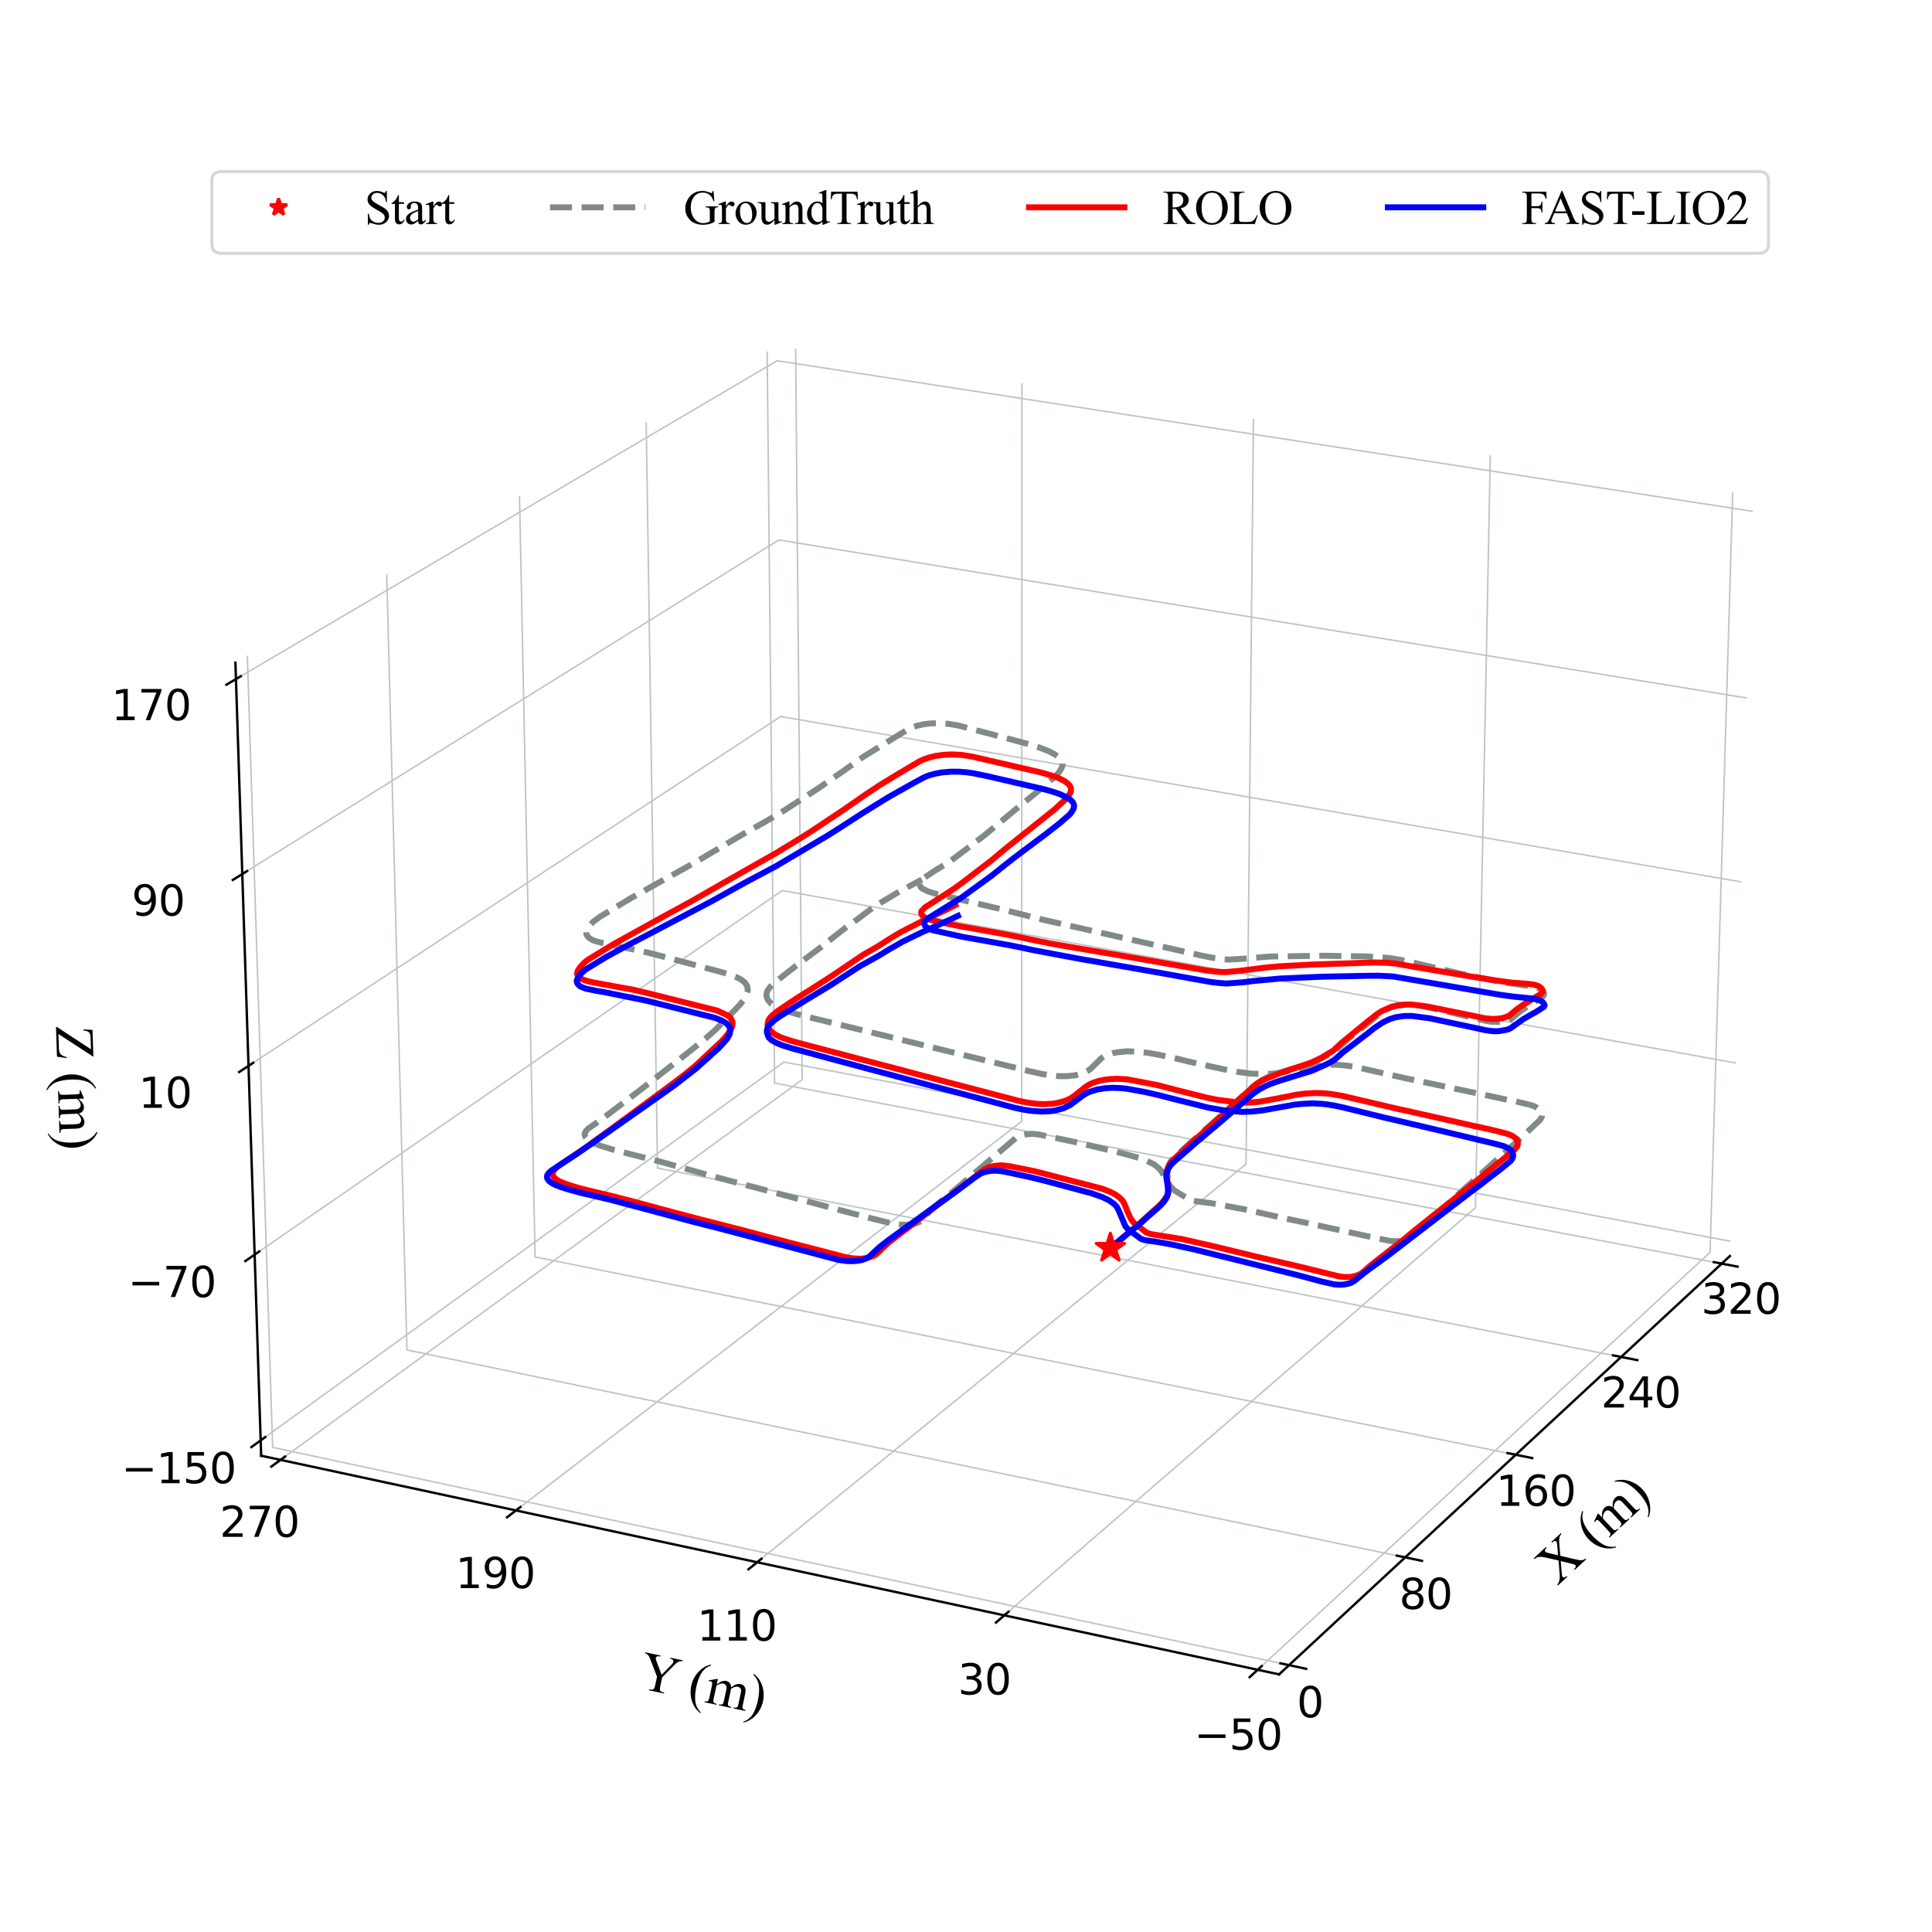<?xml version="1.0" encoding="utf-8" standalone="no"?>
<!DOCTYPE svg PUBLIC "-//W3C//DTD SVG 1.1//EN"
  "http://www.w3.org/Graphics/SVG/1.1/DTD/svg11.dtd">
<svg xmlns:xlink="http://www.w3.org/1999/xlink" width="648pt" height="648pt" viewBox="0 0 648 648" xmlns="http://www.w3.org/2000/svg" version="1.1">
 <defs>
  <style type="text/css">*{stroke-linejoin: round; stroke-linecap: butt}</style>
 </defs>
 <g id="figure_1">
  <g id="patch_1">
   <path d="M 0 648 
L 648 648 
L 648 0 
L 0 0 
z
" style="fill: #ffffff"/>
  </g>
  <g id="patch_2">
   <path d="M 42.12 623.7 
L 622.08 623.7 
L 622.08 43.74 
L 42.12 43.74 
z
" style="fill: #ffffff"/>
  </g>
  <g id="pane3d_1">
   <g id="patch_3">
    <path d="M 580.212 421.281 
L 262.992 360.957 
L 260.607 115.944 
L 588.026 166.245 
" style="fill: #ffffff; stroke: #ffffff; stroke-linejoin: miter"/>
   </g>
  </g>
  <g id="pane3d_2">
   <g id="patch_4">
    <path d="M 87.596 488.257 
L 262.992 360.957 
L 260.607 115.944 
L 78.963 222.266 
" style="fill: #ffffff; stroke: #ffffff; stroke-linejoin: miter"/>
   </g>
  </g>
  <g id="pane3d_3">
   <g id="patch_5">
    <path d="M 429.006 561.593 
L 580.212 421.281 
L 262.992 360.957 
L 87.596 488.257 
" style="fill: #ffffff; stroke: #ffffff; stroke-linejoin: miter"/>
   </g>
  </g>
  <g id="grid3d_1">
   <g id="Line3DCollection_1">
    <path d="M 432.342 558.498 
L 91.447 485.462 
L 82.963 219.925 
" style="fill: none; stroke: #bdc3c7; stroke-width: 0.5"/>
    <path d="M 471.299 522.347 
L 136.487 452.772 
L 129.709 192.563 
" style="fill: none; stroke: #bdc3c7; stroke-width: 0.5"/>
    <path d="M 508.387 487.93 
L 179.469 421.577 
L 174.249 166.492 
" style="fill: none; stroke: #bdc3c7; stroke-width: 0.5"/>
    <path d="M 543.738 455.127 
L 220.531 391.775 
L 216.736 141.623 
" style="fill: none; stroke: #bdc3c7; stroke-width: 0.5"/>
    <path d="M 577.47 423.825 
L 259.798 363.276 
L 257.308 117.875 
" style="fill: none; stroke: #bdc3c7; stroke-width: 0.5"/>
   </g>
  </g>
  <g id="grid3d_2">
   <g id="Line3DCollection_2">
    <path d="M 581.164 165.191 
L 573.573 420.018 
L 421.828 560.051 
" style="fill: none; stroke: #bdc3c7; stroke-width: 0.5"/>
    <path d="M 499.854 152.699 
L 494.878 405.053 
L 336.846 541.797 
" style="fill: none; stroke: #bdc3c7; stroke-width: 0.5"/>
    <path d="M 420.408 140.494 
L 417.932 390.421 
L 253.946 523.989 
" style="fill: none; stroke: #bdc3c7; stroke-width: 0.5"/>
    <path d="M 342.762 128.565 
L 342.676 376.11 
L 173.052 506.613 
" style="fill: none; stroke: #bdc3c7; stroke-width: 0.5"/>
    <path d="M 266.855 116.904 
L 269.055 362.11 
L 94.091 489.652 
" style="fill: none; stroke: #bdc3c7; stroke-width: 0.5"/>
   </g>
  </g>
  <g id="grid3d_3">
   <g id="Line3DCollection_3">
    <path d="M 87.429 483.11 
L 262.946 356.201 
L 580.363 416.337 
" style="fill: none; stroke: #bdc3c7; stroke-width: 0.5"/>
    <path d="M 85.407 420.807 
L 262.386 298.682 
L 582.196 356.53 
" style="fill: none; stroke: #bdc3c7; stroke-width: 0.5"/>
    <path d="M 83.352 357.498 
L 261.818 240.321 
L 584.056 295.803 
" style="fill: none; stroke: #bdc3c7; stroke-width: 0.5"/>
    <path d="M 81.264 293.159 
L 261.241 181.097 
L 585.946 234.137 
" style="fill: none; stroke: #bdc3c7; stroke-width: 0.5"/>
    <path d="M 79.141 227.764 
L 260.656 120.993 
L 587.865 171.508 
" style="fill: none; stroke: #bdc3c7; stroke-width: 0.5"/>
   </g>
  </g>
  <g id="axis3d_1">
   <g id="line2d_1">
    <path d="M 580.212 421.281 
L 429.006 561.593 
" style="fill: none; stroke: #000000; stroke-width: 0.8; stroke-linecap: square"/>
   </g>
   <g id="xtick_1">
    <g id="line2d_2">
     <path d="M 429.473 557.883 
L 438.086 559.728 
" style="fill: none; stroke: #000000; stroke-width: 0.8; stroke-linecap: square"/>
    </g>
    <g id="text_1">
     <!-- 0 -->
     <g transform="translate(434.952 575.981) scale(0.14 -0.14)">
      <defs>
       <path id="DejaVuSans-30" d="M 2034 4250 
Q 1547 4250 1301 3770 
Q 1056 3291 1056 2328 
Q 1056 1369 1301 889 
Q 1547 409 2034 409 
Q 2525 409 2770 889 
Q 3016 1369 3016 2328 
Q 3016 3291 2770 3770 
Q 2525 4250 2034 4250 
z
M 2034 4750 
Q 2819 4750 3233 4129 
Q 3647 3509 3647 2328 
Q 3647 1150 3233 529 
Q 2819 -91 2034 -91 
Q 1250 -91 836 529 
Q 422 1150 422 2328 
Q 422 3509 836 4129 
Q 1250 4750 2034 4750 
z
" transform="scale(0.016)"/>
      </defs>
      <use xlink:href="#DejaVuSans-30"/>
     </g>
    </g>
   </g>
   <g id="xtick_2">
    <g id="line2d_3">
     <path d="M 468.485 521.762 
L 476.934 523.518 
" style="fill: none; stroke: #000000; stroke-width: 0.8; stroke-linecap: square"/>
    </g>
    <g id="text_2">
     <!-- 80 -->
     <g transform="translate(469.295 539.65) scale(0.14 -0.14)">
      <defs>
       <path id="DejaVuSans-38" d="M 2034 2216 
Q 1584 2216 1326 1975 
Q 1069 1734 1069 1313 
Q 1069 891 1326 650 
Q 1584 409 2034 409 
Q 2484 409 2743 651 
Q 3003 894 3003 1313 
Q 3003 1734 2745 1975 
Q 2488 2216 2034 2216 
z
M 1403 2484 
Q 997 2584 770 2862 
Q 544 3141 544 3541 
Q 544 4100 942 4425 
Q 1341 4750 2034 4750 
Q 2731 4750 3128 4425 
Q 3525 4100 3525 3541 
Q 3525 3141 3298 2862 
Q 3072 2584 2669 2484 
Q 3125 2378 3379 2068 
Q 3634 1759 3634 1313 
Q 3634 634 3220 271 
Q 2806 -91 2034 -91 
Q 1263 -91 848 271 
Q 434 634 434 1313 
Q 434 1759 690 2068 
Q 947 2378 1403 2484 
z
M 1172 3481 
Q 1172 3119 1398 2916 
Q 1625 2713 2034 2713 
Q 2441 2713 2670 2916 
Q 2900 3119 2900 3481 
Q 2900 3844 2670 4047 
Q 2441 4250 2034 4250 
Q 1625 4250 1398 4047 
Q 1172 3844 1172 3481 
z
" transform="scale(0.016)"/>
      </defs>
      <use xlink:href="#DejaVuSans-38"/>
      <use xlink:href="#DejaVuSans-30" x="63.623"/>
     </g>
    </g>
   </g>
   <g id="xtick_3">
    <g id="line2d_4">
     <path d="M 505.626 487.373 
L 513.916 489.046 
" style="fill: none; stroke: #000000; stroke-width: 0.8; stroke-linecap: square"/>
    </g>
    <g id="text_3">
     <!-- 160 -->
     <g transform="translate(501.776 505.062) scale(0.14 -0.14)">
      <defs>
       <path id="DejaVuSans-31" d="M 794 531 
L 1825 531 
L 1825 4091 
L 703 3866 
L 703 4441 
L 1819 4666 
L 2450 4666 
L 2450 531 
L 3481 531 
L 3481 0 
L 794 0 
L 794 531 
z
" transform="scale(0.016)"/>
       <path id="DejaVuSans-36" d="M 2113 2584 
Q 1688 2584 1439 2293 
Q 1191 2003 1191 1497 
Q 1191 994 1439 701 
Q 1688 409 2113 409 
Q 2538 409 2786 701 
Q 3034 994 3034 1497 
Q 3034 2003 2786 2293 
Q 2538 2584 2113 2584 
z
M 3366 4563 
L 3366 3988 
Q 3128 4100 2886 4159 
Q 2644 4219 2406 4219 
Q 1781 4219 1451 3797 
Q 1122 3375 1075 2522 
Q 1259 2794 1537 2939 
Q 1816 3084 2150 3084 
Q 2853 3084 3261 2657 
Q 3669 2231 3669 1497 
Q 3669 778 3244 343 
Q 2819 -91 2113 -91 
Q 1303 -91 875 529 
Q 447 1150 447 2328 
Q 447 3434 972 4092 
Q 1497 4750 2381 4750 
Q 2619 4750 2861 4703 
Q 3103 4656 3366 4563 
z
" transform="scale(0.016)"/>
      </defs>
      <use xlink:href="#DejaVuSans-31"/>
      <use xlink:href="#DejaVuSans-36" x="63.623"/>
      <use xlink:href="#DejaVuSans-30" x="127.246"/>
     </g>
    </g>
   </g>
   <g id="xtick_4">
    <g id="line2d_5">
     <path d="M 541.028 454.595 
L 549.165 456.19 
" style="fill: none; stroke: #000000; stroke-width: 0.8; stroke-linecap: square"/>
    </g>
    <g id="text_4">
     <!-- 240 -->
     <g transform="translate(536.98 472.095) scale(0.14 -0.14)">
      <defs>
       <path id="DejaVuSans-32" d="M 1228 531 
L 3431 531 
L 3431 0 
L 469 0 
L 469 531 
Q 828 903 1448 1529 
Q 2069 2156 2228 2338 
Q 2531 2678 2651 2914 
Q 2772 3150 2772 3378 
Q 2772 3750 2511 3984 
Q 2250 4219 1831 4219 
Q 1534 4219 1204 4116 
Q 875 4013 500 3803 
L 500 4441 
Q 881 4594 1212 4672 
Q 1544 4750 1819 4750 
Q 2544 4750 2975 4387 
Q 3406 4025 3406 3419 
Q 3406 3131 3298 2873 
Q 3191 2616 2906 2266 
Q 2828 2175 2409 1742 
Q 1991 1309 1228 531 
z
" transform="scale(0.016)"/>
       <path id="DejaVuSans-34" d="M 2419 4116 
L 825 1625 
L 2419 1625 
L 2419 4116 
z
M 2253 4666 
L 3047 4666 
L 3047 1625 
L 3713 1625 
L 3713 1100 
L 3047 1100 
L 3047 0 
L 2419 0 
L 2419 1100 
L 313 1100 
L 313 1709 
L 2253 4666 
z
" transform="scale(0.016)"/>
      </defs>
      <use xlink:href="#DejaVuSans-32"/>
      <use xlink:href="#DejaVuSans-34" x="63.623"/>
      <use xlink:href="#DejaVuSans-30" x="127.246"/>
     </g>
    </g>
   </g>
   <g id="xtick_5">
    <g id="line2d_6">
     <path d="M 574.809 423.317 
L 582.798 424.84 
" style="fill: none; stroke: #000000; stroke-width: 0.8; stroke-linecap: square"/>
    </g>
    <g id="text_5">
     <!-- 320 -->
     <g transform="translate(570.572 440.638) scale(0.14 -0.14)">
      <defs>
       <path id="DejaVuSans-33" d="M 2597 2516 
Q 3050 2419 3304 2112 
Q 3559 1806 3559 1356 
Q 3559 666 3084 287 
Q 2609 -91 1734 -91 
Q 1441 -91 1130 -33 
Q 819 25 488 141 
L 488 750 
Q 750 597 1062 519 
Q 1375 441 1716 441 
Q 2309 441 2620 675 
Q 2931 909 2931 1356 
Q 2931 1769 2642 2001 
Q 2353 2234 1838 2234 
L 1294 2234 
L 1294 2753 
L 1863 2753 
Q 2328 2753 2575 2939 
Q 2822 3125 2822 3475 
Q 2822 3834 2567 4026 
Q 2313 4219 1838 4219 
Q 1578 4219 1281 4162 
Q 984 4106 628 3988 
L 628 4550 
Q 988 4650 1302 4700 
Q 1616 4750 1894 4750 
Q 2613 4750 3031 4423 
Q 3450 4097 3450 3541 
Q 3450 3153 3228 2886 
Q 3006 2619 2597 2516 
z
" transform="scale(0.016)"/>
      </defs>
      <use xlink:href="#DejaVuSans-33"/>
      <use xlink:href="#DejaVuSans-32" x="63.623"/>
      <use xlink:href="#DejaVuSans-30" x="127.246"/>
     </g>
    </g>
   </g>
   <g id="text_6">
    <!-- X (m) -->
    <g transform="translate(522.417 531.89) rotate(-42.86) scale(0.18 -0.18)">
     <defs>
      <path id="TimesNewRomanPSMT-58" d="M 2613 2347 
L 3522 991 
Q 3900 428 4083 279 
Q 4266 131 4547 116 
L 4547 0 
L 2728 0 
L 2728 116 
Q 2909 119 2997 153 
Q 3063 181 3105 239 
Q 3147 297 3147 356 
Q 3147 428 3119 500 
Q 3097 553 2947 775 
L 2228 1863 
L 1341 725 
Q 1200 544 1172 483 
Q 1144 422 1144 356 
Q 1144 256 1228 190 
Q 1313 125 1550 116 
L 1550 0 
L 47 0 
L 47 116 
Q 206 131 322 181 
Q 516 263 691 400 
Q 866 538 1091 822 
L 2091 2084 
L 1256 3306 
Q 916 3803 678 3958 
Q 441 4113 131 4122 
L 131 4238 
L 2091 4238 
L 2091 4122 
Q 1841 4113 1748 4041 
Q 1656 3969 1656 3881 
Q 1656 3766 1806 3544 
L 2456 2572 
L 3209 3525 
Q 3341 3694 3370 3756 
Q 3400 3819 3400 3884 
Q 3400 3950 3363 4000 
Q 3316 4066 3244 4092 
Q 3172 4119 2947 4122 
L 2947 4238 
L 4450 4238 
L 4450 4122 
Q 4272 4113 4159 4066 
Q 3991 3994 3850 3872 
Q 3709 3750 3453 3422 
L 2613 2347 
z
" transform="scale(0.016)"/>
      <path id="TimesNewRomanPSMT-20" transform="scale(0.016)"/>
      <path id="TimesNewRomanPSMT-28" d="M 1988 -1253 
L 1988 -1369 
Q 1516 -1131 1200 -813 
Q 750 -359 506 256 
Q 263 872 263 1534 
Q 263 2503 741 3301 
Q 1219 4100 1988 4444 
L 1988 4313 
Q 1603 4100 1356 3731 
Q 1109 3363 987 2797 
Q 866 2231 866 1616 
Q 866 947 969 400 
Q 1050 -31 1165 -292 
Q 1281 -553 1476 -793 
Q 1672 -1034 1988 -1253 
z
" transform="scale(0.016)"/>
      <path id="TimesNewRomanPSMT-6d" d="M 1050 2338 
Q 1363 2650 1419 2697 
Q 1559 2816 1721 2881 
Q 1884 2947 2044 2947 
Q 2313 2947 2506 2790 
Q 2700 2634 2766 2338 
Q 3088 2713 3309 2830 
Q 3531 2947 3766 2947 
Q 3994 2947 4170 2830 
Q 4347 2713 4450 2447 
Q 4519 2266 4519 1878 
L 4519 647 
Q 4519 378 4559 278 
Q 4591 209 4675 161 
Q 4759 113 4950 113 
L 4950 0 
L 3538 0 
L 3538 113 
L 3597 113 
Q 3781 113 3884 184 
Q 3956 234 3988 344 
Q 4000 397 4000 647 
L 4000 1878 
Q 4000 2228 3916 2372 
Q 3794 2572 3525 2572 
Q 3359 2572 3192 2489 
Q 3025 2406 2788 2181 
L 2781 2147 
L 2788 2013 
L 2788 647 
Q 2788 353 2820 281 
Q 2853 209 2943 161 
Q 3034 113 3253 113 
L 3253 0 
L 1806 0 
L 1806 113 
Q 2044 113 2133 169 
Q 2222 225 2256 338 
Q 2272 391 2272 647 
L 2272 1878 
Q 2272 2228 2169 2381 
Q 2031 2581 1784 2581 
Q 1616 2581 1450 2491 
Q 1191 2353 1050 2181 
L 1050 647 
Q 1050 366 1089 281 
Q 1128 197 1204 155 
Q 1281 113 1516 113 
L 1516 0 
L 100 0 
L 100 113 
Q 297 113 375 155 
Q 453 197 493 289 
Q 534 381 534 647 
L 534 1741 
Q 534 2213 506 2350 
Q 484 2453 437 2492 
Q 391 2531 309 2531 
Q 222 2531 100 2484 
L 53 2597 
L 916 2947 
L 1050 2947 
L 1050 2338 
z
" transform="scale(0.016)"/>
      <path id="TimesNewRomanPSMT-29" d="M 144 4313 
L 144 4444 
Q 619 4209 934 3891 
Q 1381 3434 1625 2820 
Q 1869 2206 1869 1541 
Q 1869 572 1392 -226 
Q 916 -1025 144 -1369 
L 144 -1253 
Q 528 -1038 776 -670 
Q 1025 -303 1145 264 
Q 1266 831 1266 1447 
Q 1266 2113 1163 2663 
Q 1084 3094 967 3353 
Q 850 3613 656 3853 
Q 463 4094 144 4313 
z
" transform="scale(0.016)"/>
     </defs>
     <use xlink:href="#TimesNewRomanPSMT-58"/>
     <use xlink:href="#TimesNewRomanPSMT-20" x="72.217"/>
     <use xlink:href="#TimesNewRomanPSMT-28" x="97.217"/>
     <use xlink:href="#TimesNewRomanPSMT-6d" x="130.518"/>
     <use xlink:href="#TimesNewRomanPSMT-29" x="208.301"/>
    </g>
   </g>
  </g>
  <g id="axis3d_2">
   <g id="line2d_7">
    <path d="M 87.596 488.257 
L 429.006 561.593 
" style="fill: none; stroke: #000000; stroke-width: 0.8; stroke-linecap: square"/>
   </g>
   <g id="xtick_6">
    <g id="line2d_8">
     <path d="M 423.169 558.814 
L 419.141 562.531 
" style="fill: none; stroke: #000000; stroke-width: 0.8; stroke-linecap: square"/>
    </g>
    <g id="text_7">
     <!-- −50 -->
     <g transform="translate(400.545 586.822) scale(0.14 -0.14)">
      <defs>
       <path id="DejaVuSans-2212" d="M 678 2272 
L 4684 2272 
L 4684 1741 
L 678 1741 
L 678 2272 
z
" transform="scale(0.016)"/>
       <path id="DejaVuSans-35" d="M 691 4666 
L 3169 4666 
L 3169 4134 
L 1269 4134 
L 1269 2991 
Q 1406 3038 1543 3061 
Q 1681 3084 1819 3084 
Q 2600 3084 3056 2656 
Q 3513 2228 3513 1497 
Q 3513 744 3044 326 
Q 2575 -91 1722 -91 
Q 1428 -91 1123 -41 
Q 819 9 494 109 
L 494 744 
Q 775 591 1075 516 
Q 1375 441 1709 441 
Q 2250 441 2565 725 
Q 2881 1009 2881 1497 
Q 2881 1984 2565 2268 
Q 2250 2553 1709 2553 
Q 1456 2553 1204 2497 
Q 953 2441 691 2322 
L 691 4666 
z
" transform="scale(0.016)"/>
      </defs>
      <use xlink:href="#DejaVuSans-2212"/>
      <use xlink:href="#DejaVuSans-35" x="83.789"/>
      <use xlink:href="#DejaVuSans-30" x="147.412"/>
     </g>
    </g>
   </g>
   <g id="xtick_7">
    <g id="line2d_9">
     <path d="M 338.241 540.59 
L 334.051 544.216 
" style="fill: none; stroke: #000000; stroke-width: 0.8; stroke-linecap: square"/>
    </g>
    <g id="text_8">
     <!-- 30 -->
     <g transform="translate(321.284 568.319) scale(0.14 -0.14)">
      <use xlink:href="#DejaVuSans-33"/>
      <use xlink:href="#DejaVuSans-30" x="63.623"/>
     </g>
    </g>
   </g>
   <g id="xtick_8">
    <g id="line2d_10">
     <path d="M 255.391 522.812 
L 251.049 526.349 
" style="fill: none; stroke: #000000; stroke-width: 0.8; stroke-linecap: square"/>
    </g>
    <g id="text_9">
     <!-- 110 -->
     <g transform="translate(233.795 550.27) scale(0.14 -0.14)">
      <use xlink:href="#DejaVuSans-31"/>
      <use xlink:href="#DejaVuSans-31" x="63.623"/>
      <use xlink:href="#DejaVuSans-30" x="127.246"/>
     </g>
    </g>
   </g>
   <g id="xtick_9">
    <g id="line2d_11">
     <path d="M 174.545 505.464 
L 170.058 508.916 
" style="fill: none; stroke: #000000; stroke-width: 0.8; stroke-linecap: square"/>
    </g>
    <g id="text_10">
     <!-- 190 -->
     <g transform="translate(152.774 532.659) scale(0.14 -0.14)">
      <defs>
       <path id="DejaVuSans-39" d="M 703 97 
L 703 672 
Q 941 559 1184 500 
Q 1428 441 1663 441 
Q 2288 441 2617 861 
Q 2947 1281 2994 2138 
Q 2813 1869 2534 1725 
Q 2256 1581 1919 1581 
Q 1219 1581 811 2004 
Q 403 2428 403 3163 
Q 403 3881 828 4315 
Q 1253 4750 1959 4750 
Q 2769 4750 3195 4129 
Q 3622 3509 3622 2328 
Q 3622 1225 3098 567 
Q 2575 -91 1691 -91 
Q 1453 -91 1209 -44 
Q 966 3 703 97 
z
M 1959 2075 
Q 2384 2075 2632 2365 
Q 2881 2656 2881 3163 
Q 2881 3666 2632 3958 
Q 2384 4250 1959 4250 
Q 1534 4250 1286 3958 
Q 1038 3666 1038 3163 
Q 1038 2656 1286 2365 
Q 1534 2075 1959 2075 
z
" transform="scale(0.016)"/>
      </defs>
      <use xlink:href="#DejaVuSans-31"/>
      <use xlink:href="#DejaVuSans-39" x="63.623"/>
      <use xlink:href="#DejaVuSans-30" x="127.246"/>
     </g>
    </g>
   </g>
   <g id="xtick_10">
    <g id="line2d_12">
     <path d="M 95.63 488.53 
L 91.006 491.9 
" style="fill: none; stroke: #000000; stroke-width: 0.8; stroke-linecap: square"/>
    </g>
    <g id="text_11">
     <!-- 270 -->
     <g transform="translate(73.694 515.47) scale(0.14 -0.14)">
      <defs>
       <path id="DejaVuSans-37" d="M 525 4666 
L 3525 4666 
L 3525 4397 
L 1831 0 
L 1172 0 
L 2766 4134 
L 525 4134 
L 525 4666 
z
" transform="scale(0.016)"/>
      </defs>
      <use xlink:href="#DejaVuSans-32"/>
      <use xlink:href="#DejaVuSans-37" x="63.623"/>
      <use xlink:href="#DejaVuSans-30" x="127.246"/>
     </g>
    </g>
   </g>
   <g id="text_12">
    <!-- Y (m) -->
    <g transform="translate(213.724 566.077) rotate(-347.877) scale(0.18 -0.18)">
     <defs>
      <path id="TimesNewRomanPSMT-59" d="M 3050 4238 
L 4528 4238 
L 4528 4122 
L 4447 4122 
Q 4366 4122 4209 4050 
Q 4053 3978 3925 3843 
Q 3797 3709 3609 3406 
L 2588 1797 
L 2588 734 
Q 2588 344 2675 247 
Q 2794 116 3050 116 
L 3188 116 
L 3188 0 
L 1388 0 
L 1388 116 
L 1538 116 
Q 1806 116 1919 278 
Q 1988 378 1988 734 
L 1988 1738 
L 825 3513 
Q 619 3825 545 3903 
Q 472 3981 241 4091 
Q 178 4122 59 4122 
L 59 4238 
L 1872 4238 
L 1872 4122 
L 1778 4122 
Q 1631 4122 1507 4053 
Q 1384 3984 1384 3847 
Q 1384 3734 1575 3441 
L 2459 2075 
L 3291 3381 
Q 3478 3675 3478 3819 
Q 3478 3906 3433 3975 
Q 3388 4044 3303 4083 
Q 3219 4122 3050 4122 
L 3050 4238 
z
" transform="scale(0.016)"/>
     </defs>
     <use xlink:href="#TimesNewRomanPSMT-59"/>
     <use xlink:href="#TimesNewRomanPSMT-20" x="68.467"/>
     <use xlink:href="#TimesNewRomanPSMT-28" x="93.467"/>
     <use xlink:href="#TimesNewRomanPSMT-6d" x="126.768"/>
     <use xlink:href="#TimesNewRomanPSMT-29" x="204.551"/>
    </g>
   </g>
  </g>
  <g id="axis3d_3">
   <g id="line2d_13">
    <path d="M 87.596 488.257 
L 78.963 222.266 
" style="fill: none; stroke: #000000; stroke-width: 0.8; stroke-linecap: square"/>
   </g>
   <g id="xtick_11">
    <g id="line2d_14">
     <path d="M 88.972 481.994 
L 84.335 485.347 
" style="fill: none; stroke: #000000; stroke-width: 0.8; stroke-linecap: square"/>
    </g>
    <g id="text_13">
     <!-- −150 -->
     <g transform="translate(40.706 497.472) scale(0.14 -0.14)">
      <use xlink:href="#DejaVuSans-2212"/>
      <use xlink:href="#DejaVuSans-31" x="83.789"/>
      <use xlink:href="#DejaVuSans-35" x="147.412"/>
      <use xlink:href="#DejaVuSans-30" x="211.035"/>
     </g>
    </g>
   </g>
   <g id="xtick_12">
    <g id="line2d_15">
     <path d="M 86.964 419.732 
L 82.285 422.961 
" style="fill: none; stroke: #000000; stroke-width: 0.8; stroke-linecap: square"/>
    </g>
    <g id="text_14">
     <!-- −70 -->
     <g transform="translate(42.912 435.032) scale(0.14 -0.14)">
      <use xlink:href="#DejaVuSans-2212"/>
      <use xlink:href="#DejaVuSans-37" x="83.789"/>
      <use xlink:href="#DejaVuSans-30" x="147.412"/>
     </g>
    </g>
   </g>
   <g id="xtick_13">
    <g id="line2d_16">
     <path d="M 84.924 356.466 
L 80.201 359.567 
" style="fill: none; stroke: #000000; stroke-width: 0.8; stroke-linecap: square"/>
    </g>
    <g id="text_15">
     <!-- 10 -->
     <g transform="translate(46.493 371.58) scale(0.14 -0.14)">
      <use xlink:href="#DejaVuSans-31"/>
      <use xlink:href="#DejaVuSans-30" x="63.623"/>
     </g>
    </g>
   </g>
   <g id="xtick_14">
    <g id="line2d_17">
     <path d="M 82.85 292.172 
L 78.084 295.139 
" style="fill: none; stroke: #000000; stroke-width: 0.8; stroke-linecap: square"/>
    </g>
    <g id="text_16">
     <!-- 90 -->
     <g transform="translate(44.171 307.093) scale(0.14 -0.14)">
      <use xlink:href="#DejaVuSans-39"/>
      <use xlink:href="#DejaVuSans-30" x="63.623"/>
     </g>
    </g>
   </g>
   <g id="xtick_15">
    <g id="line2d_18">
     <path d="M 80.742 226.823 
L 75.932 229.652 
" style="fill: none; stroke: #000000; stroke-width: 0.8; stroke-linecap: square"/>
    </g>
    <g id="text_17">
     <!-- 170 -->
     <g transform="translate(37.356 241.545) scale(0.14 -0.14)">
      <use xlink:href="#DejaVuSans-31"/>
      <use xlink:href="#DejaVuSans-37" x="63.623"/>
      <use xlink:href="#DejaVuSans-30" x="127.246"/>
     </g>
    </g>
   </g>
   <g id="text_18">
    <!-- Z (m) -->
    <g transform="translate(18.778 344.25) rotate(-271.859) scale(0.18 -0.18)">
     <defs>
      <path id="TimesNewRomanPSMT-5a" d="M 3681 4238 
L 897 256 
L 2634 256 
Q 3034 256 3248 431 
Q 3463 606 3628 1141 
L 3731 1122 
L 3531 0 
L 81 0 
L 81 116 
L 2800 3984 
L 1444 3984 
Q 1106 3984 954 3911 
Q 803 3838 723 3698 
Q 644 3559 578 3178 
L 459 3178 
L 547 4238 
L 3681 4238 
z
" transform="scale(0.016)"/>
     </defs>
     <use xlink:href="#TimesNewRomanPSMT-5a"/>
     <use xlink:href="#TimesNewRomanPSMT-20" x="61.084"/>
     <use xlink:href="#TimesNewRomanPSMT-28" x="86.084"/>
     <use xlink:href="#TimesNewRomanPSMT-6d" x="119.385"/>
     <use xlink:href="#TimesNewRomanPSMT-29" x="197.168"/>
    </g>
   </g>
  </g>
  <g id="axes_1">
   <g id="line2d_19">
    <defs>
     <path id="m92f0346906" d="M 0 -3 
L -0.674 -0.927 
L -2.853 -0.927 
L -1.09 0.354 
L -1.763 2.427 
L -0 1.146 
L 1.763 2.427 
L 1.09 0.354 
L 2.853 -0.927 
L 0.674 -0.927 
z
" style="stroke: #ff0000; stroke-linejoin: bevel"/>
    </defs>
    <g clip-path="url(#p0cd7880cb0)">
     <use xlink:href="#m92f0346906" x="372.424" y="418.596" style="fill: #ff0000; stroke: #ff0000; stroke-linejoin: bevel"/>
    </g>
   </g>
   <g id="line2d_20">
    <path d="M 372.424 418.596 
L 372.424 418.596 
L 374.076 417.244 
L 379.305 412.824 
L 381.937 410.627 
L 389.449 403.76 
L 390.645 402.354 
L 391.596 400.879 
L 391.894 400.128 
L 392.1 398.566 
L 392.002 396.997 
L 391.473 393.405 
L 391.571 392.133 
L 391.977 390.878 
L 392.683 389.557 
L 393.711 388.327 
L 401.654 381.12 
L 408.994 374.65 
L 420.013 364.613 
L 421.569 363.365 
L 423.374 362.205 
L 425.487 361.161 
L 427.925 360.189 
L 431.947 358.901 
L 438.487 356.977 
L 441.928 355.595 
L 446.025 353.568 
L 447.687 352.52 
L 452.473 348.241 
L 462.981 339.822 
L 464.57 338.885 
L 466.269 338.039 
L 468.19 337.436 
L 470.402 337.097 
L 471.965 337.006 
L 474.94 337.152 
L 477.643 337.584 
L 483.407 338.815 
L 498.811 342.484 
L 500.186 342.697 
L 502.766 342.749 
L 505.049 342.45 
L 505.949 342.186 
L 506.713 341.821 
L 508.334 340.533 
L 509.919 339.205 
L 511.592 338.02 
L 517.438 334.273 
L 517.849 333.712 
L 517.904 333.186 
L 517.641 332.649 
L 517.244 332.217 
L 516.456 331.665 
L 515.484 331.27 
L 512.761 330.699 
L 504.826 329.572 
L 499.117 328.481 
L 489.433 326.467 
L 477.419 323.69 
L 472.227 322.411 
L 466.895 321.449 
L 461.975 320.946 
L 456.8 320.752 
L 451.813 320.709 
L 444.249 320.555 
L 426.067 320.818 
L 423.757 321.001 
L 419.011 321.393 
L 415.574 321.655 
L 412.146 321.858 
L 409.891 321.743 
L 406.48 321.198 
L 402.691 320.446 
L 398.453 319.47 
L 349.799 308.474 
L 335.911 304.968 
L 314.059 299.84 
L 311.406 299.034 
L 309.399 298.085 
L 308.813 297.541 
L 308.33 296.457 
L 308.499 295.891 
L 308.797 295.359 
L 309.282 294.876 
L 313.224 292.233 
L 318.245 289.147 
L 321.216 286.987 
L 330.252 280.112 
L 341.296 270.941 
L 350.654 263.309 
L 354.402 259.961 
L 355.288 258.879 
L 355.988 257.754 
L 356.249 257.161 
L 356.378 256.579 
L 356.378 255.987 
L 356.221 255.433 
L 355.937 254.885 
L 355.006 253.871 
L 353.653 252.937 
L 351.919 252.026 
L 348.805 250.786 
L 345.198 249.643 
L 338.406 247.815 
L 321.478 243.349 
L 318.022 242.763 
L 314.91 242.557 
L 312.265 242.632 
L 309.979 242.893 
L 307.956 243.325 
L 306.08 243.92 
L 304.463 244.695 
L 301.366 246.551 
L 289.52 253.856 
L 282.772 258.641 
L 274.417 264.437 
L 263.204 271.725 
L 256.752 275.563 
L 249.289 279.718 
L 232.955 289.356 
L 219.331 296.932 
L 211.523 301.296 
L 201.431 307.352 
L 199.032 309.084 
L 197.691 310.524 
L 196.772 312.087 
L 196.635 312.599 
L 196.654 313.262 
L 196.89 313.794 
L 197.349 314.344 
L 197.923 314.814 
L 198.71 315.284 
L 199.627 315.645 
L 202.343 316.347 
L 217.168 319.466 
L 225.214 321.57 
L 241.665 325.961 
L 244.666 326.859 
L 246.958 327.719 
L 248.56 328.549 
L 249.937 329.648 
L 250.588 330.691 
L 250.786 331.849 
L 250.758 332.48 
L 250.34 333.813 
L 249.485 335.287 
L 248.305 336.836 
L 246.221 339.014 
L 239.804 345.562 
L 238.195 346.969 
L 236.636 348.34 
L 230.509 353.276 
L 214.415 365.846 
L 202.319 375.014 
L 197.273 378.561 
L 196.643 379.188 
L 196.26 379.786 
L 196.075 380.331 
L 196.154 380.861 
L 196.367 381.381 
L 196.815 381.904 
L 197.417 382.428 
L 199.127 383.405 
L 201.457 384.316 
L 205.642 385.614 
L 208.815 386.45 
L 213.842 387.712 
L 220.951 389.478 
L 239.355 394.605 
L 261.23 400.375 
L 277.974 404.881 
L 290.742 408.274 
L 299.092 410.341 
L 302.275 410.755 
L 303.887 410.81 
L 305.486 410.679 
L 306.95 410.401 
L 308.179 409.952 
L 309.081 409.349 
L 312.294 405.749 
L 314.979 403.414 
L 319.715 399.554 
L 340.912 381.538 
L 341.683 381.135 
L 342.695 380.769 
L 343.829 380.516 
L 346.262 380.284 
L 348.637 380.565 
L 353.823 381.619 
L 362.03 383.368 
L 377.177 387.016 
L 381.946 388.364 
L 384.814 389.413 
L 387.175 390.594 
L 388.805 391.955 
L 389.41 392.66 
L 392.431 397.739 
L 393.712 399.129 
L 395.55 400.299 
L 399.366 402.566 
L 401.851 402.99 
L 406.189 403.55 
L 417.407 405.613 
L 431.026 408.672 
L 436.105 409.717 
L 458.922 414.694 
L 463.753 415.71 
L 466.643 416.253 
L 469.512 416.312 
L 470.915 416.054 
L 472.077 415.655 
L 473.01 415.172 
L 474.139 414.106 
L 476.269 412.006 
L 479.07 409.594 
L 482.142 407.015 
L 486.654 402.901 
L 489.259 400.463 
L 496.115 394.325 
L 500.685 390.192 
L 505.787 385.56 
L 510.122 381.635 
L 512.069 379.855 
L 516.593 375.562 
L 517.176 374.462 
L 517.235 373.903 
L 517.101 373.313 
L 516.817 372.767 
L 516.297 372.171 
L 515.535 371.576 
L 514.564 371.033 
L 513.373 370.617 
L 507.016 369.085 
L 505.073 368.774 
L 497.361 367.104 
L 470.473 361.445 
L 455.016 357.946 
L 451.674 357.405 
L 448.251 357.109 
L 446.507 357.087 
L 441.557 357.571 
L 438.415 358.078 
L 433.98 358.965 
L 429.629 359.773 
L 426.664 360.129 
L 423.685 360.221 
L 419.347 360.089 
L 414.975 359.483 
L 410.486 358.659 
L 398.244 355.958 
L 395.135 355.161 
L 388.533 353.756 
L 385.077 353.128 
L 381.504 352.729 
L 378.029 352.609 
L 374.879 352.924 
L 373.494 353.158 
L 371.093 353.934 
L 370.173 354.398 
L 369.404 354.921 
L 365.814 358.472 
L 365.052 359.032 
L 363.052 360.022 
L 360.604 360.669 
L 357.862 360.944 
L 355.054 360.942 
L 352.267 360.662 
L 349.419 360.212 
L 345.018 359.215 
L 267.544 340.229 
L 263.123 338.929 
L 260.777 337.976 
L 258.742 336.759 
L 257.617 335.465 
L 257.282 334.79 
L 257.11 334.093 
L 257.076 333.455 
L 257.217 332.775 
L 257.499 332.097 
L 258.516 330.784 
L 259.943 329.449 
L 266.731 324.143 
L 275.535 317.522 
L 284.729 310.259 
L 287.813 308.165 
L 291.561 305.307 
L 295.16 302.907 
L 300.465 299.715 
L 309.191 294.984 
L 309.191 294.984 
" clip-path="url(#p0cd7880cb0)" style="fill: none; stroke-dasharray: 7.4,3.2; stroke-dashoffset: 0; stroke: #808a87; stroke-width: 2"/>
   </g>
   <g id="line2d_21">
    <path d="M 372.424 418.596 
L 374.49 416.885 
L 377.706 414.123 
L 381.347 411.133 
L 383.78 408.952 
L 386.324 406.593 
L 388.98 404.232 
L 389.975 403.206 
L 391.491 401.055 
L 391.779 400.338 
L 391.942 398.847 
L 391.753 396.987 
L 391.239 394.596 
L 391.216 393.321 
L 391.286 392.732 
L 392.424 390.268 
L 393.444 389.044 
L 397.898 384.898 
L 411.427 372.688 
L 415.386 368.996 
L 420.436 364.377 
L 422.125 363.158 
L 424.078 362.024 
L 429.09 360.026 
L 439.952 356.325 
L 443.209 354.772 
L 447.208 352.344 
L 449.862 349.856 
L 459.362 342.088 
L 461.788 340.184 
L 463.351 339.176 
L 466.449 337.771 
L 468.542 337.23 
L 471.18 336.95 
L 473.16 336.909 
L 476.858 337.323 
L 479.207 337.691 
L 492.721 340.42 
L 497.987 341.529 
L 500.725 341.763 
L 502.37 341.682 
L 503.943 341.473 
L 505.744 340.868 
L 506.226 340.623 
L 509.013 338.303 
L 511.242 336.797 
L 516.939 333.267 
L 517.246 332.883 
L 517.45 332.537 
L 517.265 331.827 
L 516.774 331.253 
L 515.984 330.718 
L 514.651 330.281 
L 512.846 330.016 
L 507.133 329.586 
L 505.139 329.323 
L 502.454 328.959 
L 498.806 328.393 
L 493.345 327.526 
L 467.729 323.139 
L 465.125 322.931 
L 461.217 322.802 
L 440.307 323.512 
L 428.529 324.123 
L 427.95 324.253 
L 426.811 324.297 
L 423.964 324.596 
L 419.177 325.194 
L 415.681 325.634 
L 411.141 326.037 
L 408.906 325.988 
L 404.822 325.53 
L 372.272 319.862 
L 359.98 317.792 
L 351.54 316.309 
L 350.691 316.074 
L 349.039 315.819 
L 347.36 315.448 
L 345.703 315.116 
L 342.328 314.384 
L 337.058 313.347 
L 326.124 311.391 
L 322.727 310.815 
L 316.615 309.59 
L 312.643 308.687 
L 311.029 308.126 
L 310.112 307.699 
L 309.466 307.207 
L 309.081 306.696 
L 308.949 306.158 
L 309.06 305.6 
L 310.319 304.286 
L 317.677 299.608 
L 320.282 297.87 
L 323.332 295.624 
L 332.693 288.464 
L 337.753 284.223 
L 342.113 280.752 
L 353.765 271.443 
L 357.94 267.574 
L 358.878 266.14 
L 359.207 265.277 
L 359.209 264.421 
L 358.888 263.639 
L 358.283 262.899 
L 357.101 262.01 
L 355.047 260.981 
L 352.543 260.07 
L 349.08 259.076 
L 325.981 253.745 
L 322.589 253.211 
L 319.373 253.037 
L 316.627 253.155 
L 313.706 253.56 
L 311.644 254.063 
L 309.75 254.727 
L 308.465 255.32 
L 304.783 257.475 
L 299.795 260.462 
L 294.875 263.473 
L 289.896 266.794 
L 282.645 271.819 
L 272.34 278.667 
L 268.57 281.08 
L 259.968 286.312 
L 244.694 294.965 
L 231.994 302.244 
L 228.406 304.223 
L 224.782 306.169 
L 219.7 308.961 
L 205.884 316.612 
L 197.113 321.954 
L 195.956 322.893 
L 194.591 324.378 
L 193.853 325.445 
L 193.676 325.961 
L 193.545 326.41 
L 193.727 327.133 
L 194.159 327.659 
L 194.788 328.155 
L 195.564 328.571 
L 196.889 329.033 
L 199.041 329.525 
L 212.709 332.019 
L 217.325 333.126 
L 240.613 338.969 
L 244.071 340.593 
L 245.059 341.476 
L 245.626 342.527 
L 245.701 343.366 
L 245.544 344.308 
L 245.158 345.313 
L 243.915 347.118 
L 242.183 349.079 
L 233.099 357.598 
L 231.338 359.017 
L 229.607 360.432 
L 226.295 362.944 
L 222.003 366.156 
L 204.873 378.765 
L 199.252 382.811 
L 197.365 384.209 
L 194.939 385.908 
L 190.252 389.106 
L 188.875 389.982 
L 186.706 391.534 
L 185.79 392.492 
L 185.384 393.347 
L 185.366 393.886 
L 185.513 394.414 
L 185.872 394.925 
L 186.401 395.437 
L 187.507 396.171 
L 189.569 397.022 
L 192.049 397.836 
L 194.851 398.638 
L 197.185 399.227 
L 199.567 399.796 
L 204.576 400.983 
L 213.149 403.186 
L 223.766 406.062 
L 228.355 407.263 
L 233.545 408.639 
L 249.243 412.644 
L 261.352 415.884 
L 283.918 421.74 
L 285.948 422.043 
L 288.061 422.178 
L 289.135 422.168 
L 291.204 421.851 
L 292.994 421.227 
L 293.697 420.837 
L 294.758 419.902 
L 295.512 419.145 
L 297.894 416.89 
L 301.776 413.87 
L 306.652 410.229 
L 314.624 404.033 
L 319.112 400.723 
L 325.194 396.051 
L 330.372 392.072 
L 331.777 391.461 
L 333.509 391.05 
L 335.954 390.837 
L 338.861 391.188 
L 346.98 392.813 
L 369.525 398.655 
L 372.311 399.728 
L 374.074 400.619 
L 375.444 401.645 
L 376.16 402.306 
L 376.708 403.03 
L 377.117 403.752 
L 378.173 406.386 
L 379.232 408.678 
L 379.988 409.795 
L 380.666 410.492 
L 381.886 411.404 
L 382.957 412.163 
L 384.471 413.385 
L 385.441 413.773 
L 386.63 414.027 
L 396.284 415.565 
L 406.271 417.818 
L 413.467 419.567 
L 423.186 421.901 
L 424.978 422.306 
L 435.328 424.709 
L 449.092 428.099 
L 450.972 428.316 
L 452.93 428.304 
L 454.82 427.91 
L 456.348 427.277 
L 457.458 426.448 
L 459.409 424.652 
L 462.454 422.256 
L 470.526 415.973 
L 474.143 412.936 
L 484.339 404.794 
L 487.108 402.628 
L 507.837 385.775 
L 508.801 384.628 
L 509.036 384.026 
L 509.119 383.446 
L 508.879 382.553 
L 508.472 381.953 
L 507.841 381.362 
L 506.959 380.825 
L 505.812 380.353 
L 502.115 379.391 
L 499.568 378.777 
L 494.01 377.577 
L 485.653 375.682 
L 471.81 372.571 
L 469.019 371.979 
L 450.276 367.575 
L 446.216 366.891 
L 443.686 366.66 
L 441.069 366.597 
L 437.66 366.796 
L 434.374 367.252 
L 428.973 368.336 
L 422.212 369.568 
L 418.412 369.82 
L 415.484 369.797 
L 408.396 368.9 
L 404.751 368.156 
L 396.134 366.001 
L 388.026 363.912 
L 378.127 362.019 
L 374.652 361.825 
L 372.143 361.941 
L 370.589 362.14 
L 368.457 362.565 
L 366.595 363.168 
L 365.543 363.63 
L 364.277 364.431 
L 359.67 368.038 
L 358.715 368.572 
L 357.007 369.32 
L 354.408 369.982 
L 352.99 370.195 
L 350.134 370.336 
L 348.008 370.258 
L 344.59 369.817 
L 341.853 369.269 
L 316.027 362.502 
L 298.529 357.877 
L 268.771 350.037 
L 264.837 348.947 
L 261.754 347.865 
L 259.761 346.838 
L 258.634 345.969 
L 258.113 345.33 
L 257.609 344.344 
L 257.428 343.673 
L 257.717 342.283 
L 258.088 341.589 
L 258.973 340.598 
L 260.603 339.249 
L 262.03 338.302 
L 264.603 336.535 
L 267.117 334.895 
L 274.482 330.238 
L 278.78 327.483 
L 289.54 320.22 
L 292.588 318.482 
L 295.325 316.87 
L 298.454 314.837 
L 302.008 312.702 
L 308.994 309.118 
L 317.743 304.946 
L 320.435 303.561 
L 320.435 303.561 
" clip-path="url(#p0cd7880cb0)" style="fill: none; stroke: #ff0000; stroke-width: 2; stroke-linecap: square"/>
   </g>
   <g id="line2d_22">
    <path d="M 372.655 418.428 
L 374.109 417.215 
L 377.608 414.303 
L 382.081 410.676 
L 389.117 404.459 
L 390.333 403.112 
L 390.978 402.24 
L 391.487 401.21 
L 391.709 400.097 
L 391.759 398.983 
L 391.6 397.536 
L 391.209 394.9 
L 391.241 393.987 
L 391.366 393.414 
L 391.912 391.884 
L 392.628 390.862 
L 393.448 389.951 
L 401.566 382.871 
L 409.862 375.863 
L 420.14 366.957 
L 422.391 365.392 
L 424.656 364.192 
L 426.147 363.569 
L 428.019 362.882 
L 430.993 361.919 
L 439.991 359.146 
L 444.871 356.987 
L 445.827 356.511 
L 447.515 355.519 
L 448.564 354.605 
L 450.539 352.855 
L 454.621 349.75 
L 459.012 346.376 
L 460.966 344.809 
L 463.688 342.992 
L 465.799 341.943 
L 466.701 341.628 
L 468.153 341.177 
L 470.863 340.782 
L 473.39 340.749 
L 479.538 341.534 
L 495.617 344.946 
L 497.985 345.489 
L 500.269 345.822 
L 501.996 345.886 
L 503.228 345.783 
L 505.645 345.309 
L 506.548 344.946 
L 507.659 344.17 
L 511.023 341.752 
L 513.172 340.509 
L 515.42 339.26 
L 517.844 337.664 
L 518.056 337.227 
L 517.921 336.73 
L 517.436 336.131 
L 516.714 335.64 
L 515.8 335.29 
L 514.613 335.018 
L 512.463 334.744 
L 507.816 334.293 
L 503.134 333.657 
L 467.22 327.508 
L 462.394 327.257 
L 458.798 327.285 
L 443.37 327.59 
L 440.714 327.709 
L 429.318 328.211 
L 420.275 329.043 
L 416.809 329.481 
L 411.373 329.878 
L 408.575 329.669 
L 405.687 329.303 
L 390.335 326.532 
L 380.067 324.728 
L 365.378 322.165 
L 363.162 321.799 
L 346.721 318.714 
L 341.653 317.632 
L 338.089 316.935 
L 325.465 314.682 
L 323.014 314.258 
L 312.72 311.98 
L 311.085 311.255 
L 310.324 310.652 
L 309.994 309.883 
L 310.017 309.475 
L 310.28 308.961 
L 310.809 308.35 
L 312.477 307.26 
L 315.129 305.599 
L 322.42 301.103 
L 332.502 293.784 
L 336.51 290.569 
L 339.874 287.911 
L 346.542 282.905 
L 350.44 279.995 
L 355.531 276.019 
L 358.778 273.172 
L 359.51 272.244 
L 360.059 271.276 
L 360.241 270.465 
L 360.185 269.79 
L 359.73 268.921 
L 359.022 268.253 
L 357.748 267.405 
L 355.61 266.412 
L 353.599 265.698 
L 350.743 264.86 
L 347.931 264.185 
L 339.723 262.31 
L 331.137 260.321 
L 326.329 259.338 
L 324.196 259.03 
L 321.704 258.835 
L 319.126 258.812 
L 315.988 259.068 
L 313.831 259.45 
L 311.628 260.047 
L 310.057 260.659 
L 306.369 262.655 
L 301.406 265.447 
L 298.189 267.246 
L 289.104 272.869 
L 282.191 277.349 
L 277.359 280.399 
L 260.284 290.508 
L 249.851 296.057 
L 245.852 298.286 
L 238.972 302.121 
L 220.256 311.972 
L 209.684 317.501 
L 203.105 321.102 
L 196.251 325.292 
L 194.97 326.475 
L 193.955 327.752 
L 193.47 328.744 
L 193.418 329.175 
L 193.677 329.925 
L 194.319 330.596 
L 194.841 330.974 
L 196.459 331.593 
L 200.396 332.401 
L 202.967 332.825 
L 216.893 335.652 
L 239.774 341.392 
L 241.611 342.092 
L 242.795 342.682 
L 243.515 343.157 
L 244.339 343.909 
L 244.859 344.899 
L 244.829 346.48 
L 244.678 346.956 
L 243.85 348.473 
L 240.962 351.659 
L 238.599 353.733 
L 237.503 354.799 
L 235.885 356.182 
L 233.439 358.399 
L 226.827 363.551 
L 223.661 365.848 
L 222.378 366.755 
L 215.279 371.753 
L 197.928 383.937 
L 193.301 387.121 
L 188.079 390.525 
L 184.935 392.617 
L 184.048 393.403 
L 183.512 394.249 
L 183.442 394.772 
L 183.608 395.41 
L 184.075 396.04 
L 184.988 396.776 
L 186.275 397.442 
L 188.223 398.19 
L 191.126 399.093 
L 194.808 400.091 
L 198.807 401.023 
L 204.705 402.404 
L 233.028 409.939 
L 241.565 412.1 
L 281.084 422.54 
L 283.94 422.962 
L 286.092 423.005 
L 287.697 422.873 
L 289.213 422.578 
L 290.724 421.997 
L 291.532 421.49 
L 292.26 420.815 
L 294.896 418.337 
L 298.05 415.892 
L 307.992 408.706 
L 313.471 404.736 
L 316.691 402.487 
L 322.054 398.606 
L 326.612 395.172 
L 328.959 393.595 
L 330.23 393.121 
L 331.676 392.798 
L 333.518 392.628 
L 334.973 392.708 
L 336.97 392.992 
L 346.013 394.942 
L 351.037 396.201 
L 366.066 400.22 
L 369.632 401.476 
L 371.797 402.489 
L 373.638 403.784 
L 374.468 404.626 
L 375.172 405.886 
L 377.395 411.145 
L 378.097 412.037 
L 378.858 412.709 
L 382.764 415.568 
L 383.806 415.895 
L 385.275 416.154 
L 388.648 416.618 
L 393.409 417.496 
L 400.731 419.124 
L 435.632 427.787 
L 443.304 429.843 
L 447.532 430.782 
L 449.197 430.901 
L 450.65 430.867 
L 452.71 430.433 
L 454.166 429.708 
L 456.45 427.859 
L 457.445 427.049 
L 459.157 425.755 
L 461.989 423.709 
L 465.606 421.069 
L 484.779 406.328 
L 487.25 404.438 
L 493.781 399.417 
L 495.559 398.112 
L 497.331 396.79 
L 499.354 395.178 
L 503.065 392.362 
L 506.692 389.365 
L 507.303 388.536 
L 507.571 387.533 
L 507.352 386.632 
L 506.951 386.03 
L 506.314 385.434 
L 505.46 384.897 
L 504.336 384.412 
L 501.88 383.735 
L 484.863 379.66 
L 477.598 377.947 
L 473.947 377.085 
L 464.215 374.816 
L 450.496 371.448 
L 448.156 370.933 
L 445.31 370.458 
L 443.251 370.217 
L 440.194 370.064 
L 437.221 370.213 
L 434.314 370.484 
L 426.866 371.826 
L 423.441 372.427 
L 420.033 372.815 
L 416.682 372.934 
L 411.373 372.563 
L 405.316 371.511 
L 393.839 368.658 
L 389.111 367.434 
L 384.106 366.275 
L 377.768 365.138 
L 375.592 364.934 
L 373.003 364.847 
L 370.552 365.011 
L 368.003 365.423 
L 365.505 366.185 
L 364.254 366.771 
L 363.244 367.421 
L 358.997 370.593 
L 356.65 371.738 
L 353.785 372.488 
L 351.991 372.725 
L 349.171 372.815 
L 346.084 372.605 
L 343.379 372.211 
L 340.297 371.545 
L 318.705 365.819 
L 314.858 364.827 
L 279.455 355.348 
L 268.33 352.336 
L 266.277 351.807 
L 262.347 350.616 
L 260.42 349.797 
L 258.768 348.869 
L 257.822 347.993 
L 257.608 347.452 
L 257.217 346.304 
L 257.205 345.663 
L 257.34 345.001 
L 257.75 344.171 
L 258.412 343.358 
L 260.101 341.924 
L 261.235 341.114 
L 266.642 337.703 
L 269.908 335.691 
L 278.387 330.564 
L 288.563 323.981 
L 293.076 321.491 
L 295.501 320.112 
L 297.967 318.576 
L 302.624 315.911 
L 309.054 312.771 
L 310.893 311.968 
L 314.176 310.483 
L 319.23 308.178 
L 321.308 307.163 
L 321.308 307.163 
" clip-path="url(#p0cd7880cb0)" style="fill: none; stroke: #0000ff; stroke-width: 2; stroke-linecap: square"/>
   </g>
   <g id="Path3DCollection_1">
    <defs>
     <path id="m1d711cb65f" d="M 0 -5 
L -1.123 -1.545 
L -4.755 -1.545 
L -1.816 0.59 
L -2.939 4.045 
L -0 1.91 
L 2.939 4.045 
L 1.816 0.59 
L 4.755 -1.545 
L 1.123 -1.545 
z
" style="stroke: #ff0000"/>
    </defs>
    <g clip-path="url(#p0cd7880cb0)">
     <use xlink:href="#m1d711cb65f" x="372.424" y="418.596" style="fill: #ff0000; stroke: #ff0000"/>
    </g>
   </g>
   <g id="legend_1">
    <g id="patch_6">
     <path d="M 74.248 84.962 
L 589.952 84.962 
Q 593.153 84.962 593.153 81.762 
L 593.153 60.74 
Q 593.153 57.54 589.952 57.54 
L 74.248 57.54 
Q 71.047 57.54 71.047 60.74 
L 71.047 81.762 
Q 71.047 84.962 74.248 84.962 
z
" style="fill: #ffffff; opacity: 0.8; stroke: #cccccc; stroke-linejoin: miter"/>
    </g>
    <g id="line2d_23">
     <g>
      <use xlink:href="#m92f0346906" x="93.448" y="69.54" style="fill: #ff0000; stroke: #ff0000; stroke-linejoin: bevel"/>
     </g>
    </g>
    <g id="text_19">
     <!-- Start -->
     <g transform="translate(122.248 75.14) scale(0.16 -0.16)">
      <defs>
       <path id="TimesNewRomanPSMT-53" d="M 2934 4334 
L 2934 2869 
L 2819 2869 
Q 2763 3291 2617 3541 
Q 2472 3791 2203 3937 
Q 1934 4084 1647 4084 
Q 1322 4084 1109 3886 
Q 897 3688 897 3434 
Q 897 3241 1031 3081 
Q 1225 2847 1953 2456 
Q 2547 2138 2764 1967 
Q 2981 1797 3098 1565 
Q 3216 1334 3216 1081 
Q 3216 600 2842 251 
Q 2469 -97 1881 -97 
Q 1697 -97 1534 -69 
Q 1438 -53 1133 45 
Q 828 144 747 144 
Q 669 144 623 97 
Q 578 50 556 -97 
L 441 -97 
L 441 1356 
L 556 1356 
Q 638 900 775 673 
Q 913 447 1195 297 
Q 1478 147 1816 147 
Q 2206 147 2432 353 
Q 2659 559 2659 841 
Q 2659 997 2573 1156 
Q 2488 1316 2306 1453 
Q 2184 1547 1640 1851 
Q 1097 2156 867 2337 
Q 638 2519 519 2737 
Q 400 2956 400 3219 
Q 400 3675 750 4004 
Q 1100 4334 1641 4334 
Q 1978 4334 2356 4169 
Q 2531 4091 2603 4091 
Q 2684 4091 2736 4139 
Q 2788 4188 2819 4334 
L 2934 4334 
z
" transform="scale(0.016)"/>
       <path id="TimesNewRomanPSMT-74" d="M 1031 3803 
L 1031 2863 
L 1700 2863 
L 1700 2644 
L 1031 2644 
L 1031 788 
Q 1031 509 1111 412 
Q 1191 316 1316 316 
Q 1419 316 1516 380 
Q 1613 444 1666 569 
L 1788 569 
Q 1678 263 1478 108 
Q 1278 -47 1066 -47 
Q 922 -47 784 33 
Q 647 113 581 261 
Q 516 409 516 719 
L 516 2644 
L 63 2644 
L 63 2747 
Q 234 2816 414 2980 
Q 594 3144 734 3369 
Q 806 3488 934 3803 
L 1031 3803 
z
" transform="scale(0.016)"/>
       <path id="TimesNewRomanPSMT-61" d="M 1822 413 
Q 1381 72 1269 19 
Q 1100 -59 909 -59 
Q 613 -59 420 144 
Q 228 347 228 678 
Q 228 888 322 1041 
Q 450 1253 767 1440 
Q 1084 1628 1822 1897 
L 1822 2009 
Q 1822 2438 1686 2597 
Q 1550 2756 1291 2756 
Q 1094 2756 978 2650 
Q 859 2544 859 2406 
L 866 2225 
Q 866 2081 792 2003 
Q 719 1925 600 1925 
Q 484 1925 411 2006 
Q 338 2088 338 2228 
Q 338 2497 613 2722 
Q 888 2947 1384 2947 
Q 1766 2947 2009 2819 
Q 2194 2722 2281 2516 
Q 2338 2381 2338 1966 
L 2338 994 
Q 2338 584 2353 492 
Q 2369 400 2405 369 
Q 2441 338 2488 338 
Q 2538 338 2575 359 
Q 2641 400 2828 588 
L 2828 413 
Q 2478 -56 2159 -56 
Q 2006 -56 1915 50 
Q 1825 156 1822 413 
z
M 1822 616 
L 1822 1706 
Q 1350 1519 1213 1441 
Q 966 1303 859 1153 
Q 753 1003 753 825 
Q 753 600 887 451 
Q 1022 303 1197 303 
Q 1434 303 1822 616 
z
" transform="scale(0.016)"/>
       <path id="TimesNewRomanPSMT-72" d="M 1038 2947 
L 1038 2303 
Q 1397 2947 1775 2947 
Q 1947 2947 2059 2842 
Q 2172 2738 2172 2600 
Q 2172 2478 2090 2393 
Q 2009 2309 1897 2309 
Q 1788 2309 1652 2417 
Q 1516 2525 1450 2525 
Q 1394 2525 1328 2463 
Q 1188 2334 1038 2041 
L 1038 669 
Q 1038 431 1097 309 
Q 1138 225 1241 169 
Q 1344 113 1538 113 
L 1538 0 
L 72 0 
L 72 113 
Q 291 113 397 181 
Q 475 231 506 341 
Q 522 394 522 644 
L 522 1753 
Q 522 2253 501 2348 
Q 481 2444 426 2487 
Q 372 2531 291 2531 
Q 194 2531 72 2484 
L 41 2597 
L 906 2947 
L 1038 2947 
z
" transform="scale(0.016)"/>
      </defs>
      <use xlink:href="#TimesNewRomanPSMT-53"/>
      <use xlink:href="#TimesNewRomanPSMT-74" x="55.615"/>
      <use xlink:href="#TimesNewRomanPSMT-61" x="83.398"/>
      <use xlink:href="#TimesNewRomanPSMT-72" x="127.783"/>
      <use xlink:href="#TimesNewRomanPSMT-74" x="161.084"/>
     </g>
    </g>
    <g id="line2d_24">
     <path d="M 184.465 69.54 
L 200.465 69.54 
L 216.465 69.54 
" style="fill: none; stroke-dasharray: 7.4,3.2; stroke-dashoffset: 0; stroke: #808a87; stroke-width: 2"/>
    </g>
    <g id="text_20">
     <!-- GroundTruth -->
     <g transform="translate(229.265 75.14) scale(0.16 -0.16)">
      <defs>
       <path id="TimesNewRomanPSMT-47" d="M 3928 4334 
L 4038 2997 
L 3928 2997 
Q 3763 3497 3500 3750 
Q 3122 4116 2528 4116 
Q 1719 4116 1297 3475 
Q 944 2934 944 2188 
Q 944 1581 1178 1081 
Q 1413 581 1792 348 
Q 2172 116 2572 116 
Q 2806 116 3025 175 
Q 3244 234 3447 350 
L 3447 1575 
Q 3447 1894 3398 1992 
Q 3350 2091 3248 2142 
Q 3147 2194 2891 2194 
L 2891 2313 
L 4531 2313 
L 4531 2194 
L 4453 2194 
Q 4209 2194 4119 2031 
Q 4056 1916 4056 1575 
L 4056 278 
Q 3697 84 3347 -6 
Q 2997 -97 2569 -97 
Q 1341 -97 703 691 
Q 225 1281 225 2053 
Q 225 2613 494 3125 
Q 813 3734 1369 4063 
Q 1834 4334 2469 4334 
Q 2700 4334 2889 4296 
Q 3078 4259 3425 4131 
Q 3600 4066 3659 4066 
Q 3719 4066 3761 4120 
Q 3803 4175 3813 4334 
L 3928 4334 
z
" transform="scale(0.016)"/>
       <path id="TimesNewRomanPSMT-6f" d="M 1600 2947 
Q 2250 2947 2644 2453 
Q 2978 2031 2978 1484 
Q 2978 1100 2793 706 
Q 2609 313 2286 112 
Q 1963 -88 1566 -88 
Q 919 -88 538 428 
Q 216 863 216 1403 
Q 216 1797 411 2186 
Q 606 2575 925 2761 
Q 1244 2947 1600 2947 
z
M 1503 2744 
Q 1338 2744 1170 2645 
Q 1003 2547 900 2300 
Q 797 2053 797 1666 
Q 797 1041 1045 587 
Q 1294 134 1700 134 
Q 2003 134 2200 384 
Q 2397 634 2397 1244 
Q 2397 2006 2069 2444 
Q 1847 2744 1503 2744 
z
" transform="scale(0.016)"/>
       <path id="TimesNewRomanPSMT-75" d="M 2709 2863 
L 2709 1128 
Q 2709 631 2732 520 
Q 2756 409 2807 365 
Q 2859 322 2928 322 
Q 3025 322 3147 375 
L 3191 266 
L 2334 -88 
L 2194 -88 
L 2194 519 
Q 1825 119 1631 15 
Q 1438 -88 1222 -88 
Q 981 -88 804 51 
Q 628 191 559 409 
Q 491 628 491 1028 
L 491 2306 
Q 491 2509 447 2587 
Q 403 2666 317 2708 
Q 231 2750 6 2747 
L 6 2863 
L 1009 2863 
L 1009 947 
Q 1009 547 1148 422 
Q 1288 297 1484 297 
Q 1619 297 1789 381 
Q 1959 466 2194 703 
L 2194 2325 
Q 2194 2569 2105 2655 
Q 2016 2741 1734 2747 
L 1734 2863 
L 2709 2863 
z
" transform="scale(0.016)"/>
       <path id="TimesNewRomanPSMT-6e" d="M 1034 2341 
Q 1538 2947 1994 2947 
Q 2228 2947 2397 2830 
Q 2566 2713 2666 2444 
Q 2734 2256 2734 1869 
L 2734 647 
Q 2734 375 2778 278 
Q 2813 200 2889 156 
Q 2966 113 3172 113 
L 3172 0 
L 1756 0 
L 1756 113 
L 1816 113 
Q 2016 113 2095 173 
Q 2175 234 2206 353 
Q 2219 400 2219 647 
L 2219 1819 
Q 2219 2209 2117 2386 
Q 2016 2563 1775 2563 
Q 1403 2563 1034 2156 
L 1034 647 
Q 1034 356 1069 288 
Q 1113 197 1189 155 
Q 1266 113 1500 113 
L 1500 0 
L 84 0 
L 84 113 
L 147 113 
Q 366 113 442 223 
Q 519 334 519 647 
L 519 1709 
Q 519 2225 495 2337 
Q 472 2450 423 2490 
Q 375 2531 294 2531 
Q 206 2531 84 2484 
L 38 2597 
L 900 2947 
L 1034 2947 
L 1034 2341 
z
" transform="scale(0.016)"/>
       <path id="TimesNewRomanPSMT-64" d="M 2222 322 
Q 2013 103 1813 7 
Q 1613 -88 1381 -88 
Q 913 -88 563 304 
Q 213 697 213 1313 
Q 213 1928 600 2439 
Q 988 2950 1597 2950 
Q 1975 2950 2222 2709 
L 2222 3238 
Q 2222 3728 2198 3840 
Q 2175 3953 2125 3993 
Q 2075 4034 2000 4034 
Q 1919 4034 1784 3984 
L 1744 4094 
L 2597 4444 
L 2738 4444 
L 2738 1134 
Q 2738 631 2761 520 
Q 2784 409 2836 365 
Q 2888 322 2956 322 
Q 3041 322 3181 375 
L 3216 266 
L 2366 -88 
L 2222 -88 
L 2222 322 
z
M 2222 541 
L 2222 2016 
Q 2203 2228 2109 2403 
Q 2016 2578 1861 2667 
Q 1706 2756 1559 2756 
Q 1284 2756 1069 2509 
Q 784 2184 784 1559 
Q 784 928 1059 592 
Q 1334 256 1672 256 
Q 1956 256 2222 541 
z
" transform="scale(0.016)"/>
       <path id="TimesNewRomanPSMT-54" d="M 3703 4238 
L 3750 3244 
L 3631 3244 
Q 3597 3506 3538 3619 
Q 3441 3800 3280 3886 
Q 3119 3972 2856 3972 
L 2259 3972 
L 2259 734 
Q 2259 344 2344 247 
Q 2463 116 2709 116 
L 2856 116 
L 2856 0 
L 1059 0 
L 1059 116 
L 1209 116 
Q 1478 116 1591 278 
Q 1659 378 1659 734 
L 1659 3972 
L 1150 3972 
Q 853 3972 728 3928 
Q 566 3869 450 3700 
Q 334 3531 313 3244 
L 194 3244 
L 244 4238 
L 3703 4238 
z
" transform="scale(0.016)"/>
       <path id="TimesNewRomanPSMT-68" d="M 1041 4444 
L 1041 2350 
Q 1388 2731 1591 2839 
Q 1794 2947 1997 2947 
Q 2241 2947 2416 2812 
Q 2591 2678 2675 2391 
Q 2734 2191 2734 1659 
L 2734 647 
Q 2734 375 2778 275 
Q 2809 200 2884 156 
Q 2959 113 3159 113 
L 3159 0 
L 1753 0 
L 1753 113 
L 1819 113 
Q 2019 113 2097 173 
Q 2175 234 2206 353 
Q 2216 403 2216 647 
L 2216 1659 
Q 2216 2128 2167 2275 
Q 2119 2422 2012 2495 
Q 1906 2569 1756 2569 
Q 1603 2569 1437 2487 
Q 1272 2406 1041 2159 
L 1041 647 
Q 1041 353 1073 281 
Q 1106 209 1195 161 
Q 1284 113 1503 113 
L 1503 0 
L 84 0 
L 84 113 
Q 275 113 384 172 
Q 447 203 484 290 
Q 522 378 522 647 
L 522 3238 
Q 522 3728 498 3840 
Q 475 3953 426 3993 
Q 378 4034 297 4034 
Q 231 4034 84 3984 
L 41 4094 
L 897 4444 
L 1041 4444 
z
" transform="scale(0.016)"/>
      </defs>
      <use xlink:href="#TimesNewRomanPSMT-47"/>
      <use xlink:href="#TimesNewRomanPSMT-72" x="72.217"/>
      <use xlink:href="#TimesNewRomanPSMT-6f" x="105.518"/>
      <use xlink:href="#TimesNewRomanPSMT-75" x="155.518"/>
      <use xlink:href="#TimesNewRomanPSMT-6e" x="205.518"/>
      <use xlink:href="#TimesNewRomanPSMT-64" x="255.518"/>
      <use xlink:href="#TimesNewRomanPSMT-54" x="305.518"/>
      <use xlink:href="#TimesNewRomanPSMT-72" x="363.102"/>
      <use xlink:href="#TimesNewRomanPSMT-75" x="396.402"/>
      <use xlink:href="#TimesNewRomanPSMT-74" x="446.402"/>
      <use xlink:href="#TimesNewRomanPSMT-68" x="474.186"/>
     </g>
    </g>
    <g id="line2d_25">
     <path d="M 345.132 69.54 
L 361.132 69.54 
L 377.132 69.54 
" style="fill: none; stroke: #ff0000; stroke-width: 2; stroke-linecap: square"/>
    </g>
    <g id="text_21">
     <!-- ROLO -->
     <g transform="translate(389.933 75.14) scale(0.16 -0.16)">
      <defs>
       <path id="TimesNewRomanPSMT-52" d="M 4325 0 
L 3194 0 
L 1759 1981 
Q 1600 1975 1500 1975 
Q 1459 1975 1412 1976 
Q 1366 1978 1316 1981 
L 1316 750 
Q 1316 350 1403 253 
Q 1522 116 1759 116 
L 1925 116 
L 1925 0 
L 109 0 
L 109 116 
L 269 116 
Q 538 116 653 291 
Q 719 388 719 750 
L 719 3488 
Q 719 3888 631 3984 
Q 509 4122 269 4122 
L 109 4122 
L 109 4238 
L 1653 4238 
Q 2328 4238 2648 4139 
Q 2969 4041 3192 3777 
Q 3416 3513 3416 3147 
Q 3416 2756 3161 2468 
Q 2906 2181 2372 2063 
L 3247 847 
Q 3547 428 3762 290 
Q 3978 153 4325 116 
L 4325 0 
z
M 1316 2178 
Q 1375 2178 1419 2176 
Q 1463 2175 1491 2175 
Q 2097 2175 2405 2437 
Q 2713 2700 2713 3106 
Q 2713 3503 2464 3751 
Q 2216 4000 1806 4000 
Q 1625 4000 1316 3941 
L 1316 2178 
z
" transform="scale(0.016)"/>
       <path id="TimesNewRomanPSMT-4f" d="M 2341 4334 
Q 3166 4334 3770 3707 
Q 4375 3081 4375 2144 
Q 4375 1178 3765 540 
Q 3156 -97 2291 -97 
Q 1416 -97 820 525 
Q 225 1147 225 2134 
Q 225 3144 913 3781 
Q 1509 4334 2341 4334 
z
M 2281 4106 
Q 1713 4106 1369 3684 
Q 941 3159 941 2147 
Q 941 1109 1384 550 
Q 1725 125 2284 125 
Q 2881 125 3270 590 
Q 3659 1056 3659 2059 
Q 3659 3147 3231 3681 
Q 2888 4106 2281 4106 
z
" transform="scale(0.016)"/>
       <path id="TimesNewRomanPSMT-4c" d="M 3669 1172 
L 3772 1150 
L 3409 0 
L 128 0 
L 128 116 
L 288 116 
Q 556 116 672 291 
Q 738 391 738 753 
L 738 3488 
Q 738 3884 650 3984 
Q 528 4122 288 4122 
L 128 4122 
L 128 4238 
L 2047 4238 
L 2047 4122 
Q 1709 4125 1573 4059 
Q 1438 3994 1388 3894 
Q 1338 3794 1338 3416 
L 1338 753 
Q 1338 494 1388 397 
Q 1425 331 1503 300 
Q 1581 269 1991 269 
L 2300 269 
Q 2788 269 2984 341 
Q 3181 413 3343 595 
Q 3506 778 3669 1172 
z
" transform="scale(0.016)"/>
      </defs>
      <use xlink:href="#TimesNewRomanPSMT-52"/>
      <use xlink:href="#TimesNewRomanPSMT-4f" x="66.699"/>
      <use xlink:href="#TimesNewRomanPSMT-4c" x="138.916"/>
      <use xlink:href="#TimesNewRomanPSMT-4f" x="200"/>
     </g>
    </g>
    <g id="line2d_26">
     <path d="M 465.488 69.54 
L 481.488 69.54 
L 497.488 69.54 
" style="fill: none; stroke: #0000ff; stroke-width: 2; stroke-linecap: square"/>
    </g>
    <g id="text_22">
     <!-- FAST-LIO2 -->
     <g transform="translate(510.288 75.14) scale(0.16 -0.16)">
      <defs>
       <path id="TimesNewRomanPSMT-46" d="M 1309 4006 
L 1309 2341 
L 2081 2341 
Q 2347 2341 2470 2458 
Q 2594 2575 2634 2922 
L 2750 2922 
L 2750 1488 
L 2634 1488 
Q 2631 1734 2570 1850 
Q 2509 1966 2401 2023 
Q 2294 2081 2081 2081 
L 1309 2081 
L 1309 750 
Q 1309 428 1350 325 
Q 1381 247 1481 191 
Q 1619 116 1769 116 
L 1922 116 
L 1922 0 
L 103 0 
L 103 116 
L 253 116 
Q 516 116 634 269 
Q 709 369 709 750 
L 709 3488 
Q 709 3809 669 3913 
Q 638 3991 541 4047 
Q 406 4122 253 4122 
L 103 4122 
L 103 4238 
L 3256 4238 
L 3297 3306 
L 3188 3306 
Q 3106 3603 2998 3742 
Q 2891 3881 2733 3943 
Q 2575 4006 2244 4006 
L 1309 4006 
z
" transform="scale(0.016)"/>
       <path id="TimesNewRomanPSMT-41" d="M 2928 1419 
L 1288 1419 
L 1000 750 
Q 894 503 894 381 
Q 894 284 986 211 
Q 1078 138 1384 116 
L 1384 0 
L 50 0 
L 50 116 
Q 316 163 394 238 
Q 553 388 747 847 
L 2238 4334 
L 2347 4334 
L 3822 809 
Q 4000 384 4145 257 
Q 4291 131 4550 116 
L 4550 0 
L 2878 0 
L 2878 116 
Q 3131 128 3220 200 
Q 3309 272 3309 375 
Q 3309 513 3184 809 
L 2928 1419 
z
M 2841 1650 
L 2122 3363 
L 1384 1650 
L 2841 1650 
z
" transform="scale(0.016)"/>
       <path id="TimesNewRomanPSMT-2d" d="M 259 1672 
L 1875 1672 
L 1875 1200 
L 259 1200 
L 259 1672 
z
" transform="scale(0.016)"/>
       <path id="TimesNewRomanPSMT-49" d="M 1975 116 
L 1975 0 
L 159 0 
L 159 116 
L 309 116 
Q 572 116 691 269 
Q 766 369 766 750 
L 766 3488 
Q 766 3809 725 3913 
Q 694 3991 597 4047 
Q 459 4122 309 4122 
L 159 4122 
L 159 4238 
L 1975 4238 
L 1975 4122 
L 1822 4122 
Q 1563 4122 1444 3969 
Q 1366 3869 1366 3488 
L 1366 750 
Q 1366 428 1406 325 
Q 1438 247 1538 191 
Q 1672 116 1822 116 
L 1975 116 
z
" transform="scale(0.016)"/>
       <path id="TimesNewRomanPSMT-32" d="M 2934 816 
L 2638 0 
L 138 0 
L 138 116 
Q 1241 1122 1691 1759 
Q 2141 2397 2141 2925 
Q 2141 3328 1894 3587 
Q 1647 3847 1303 3847 
Q 991 3847 742 3664 
Q 494 3481 375 3128 
L 259 3128 
Q 338 3706 661 4015 
Q 984 4325 1469 4325 
Q 1984 4325 2329 3994 
Q 2675 3663 2675 3213 
Q 2675 2891 2525 2569 
Q 2294 2063 1775 1497 
Q 997 647 803 472 
L 1909 472 
Q 2247 472 2383 497 
Q 2519 522 2628 598 
Q 2738 675 2819 816 
L 2934 816 
z
" transform="scale(0.016)"/>
      </defs>
      <use xlink:href="#TimesNewRomanPSMT-46"/>
      <use xlink:href="#TimesNewRomanPSMT-41" x="48.24"/>
      <use xlink:href="#TimesNewRomanPSMT-53" x="120.457"/>
      <use xlink:href="#TimesNewRomanPSMT-54" x="176.072"/>
      <use xlink:href="#TimesNewRomanPSMT-2d" x="228.031"/>
      <use xlink:href="#TimesNewRomanPSMT-4c" x="261.332"/>
      <use xlink:href="#TimesNewRomanPSMT-49" x="322.416"/>
      <use xlink:href="#TimesNewRomanPSMT-4f" x="355.717"/>
      <use xlink:href="#TimesNewRomanPSMT-32" x="427.934"/>
     </g>
    </g>
   </g>
  </g>
 </g>
 <defs>
  <clipPath id="p0cd7880cb0">
   <rect x="42.12" y="43.74" width="579.96" height="579.96"/>
  </clipPath>
 </defs>
</svg>
